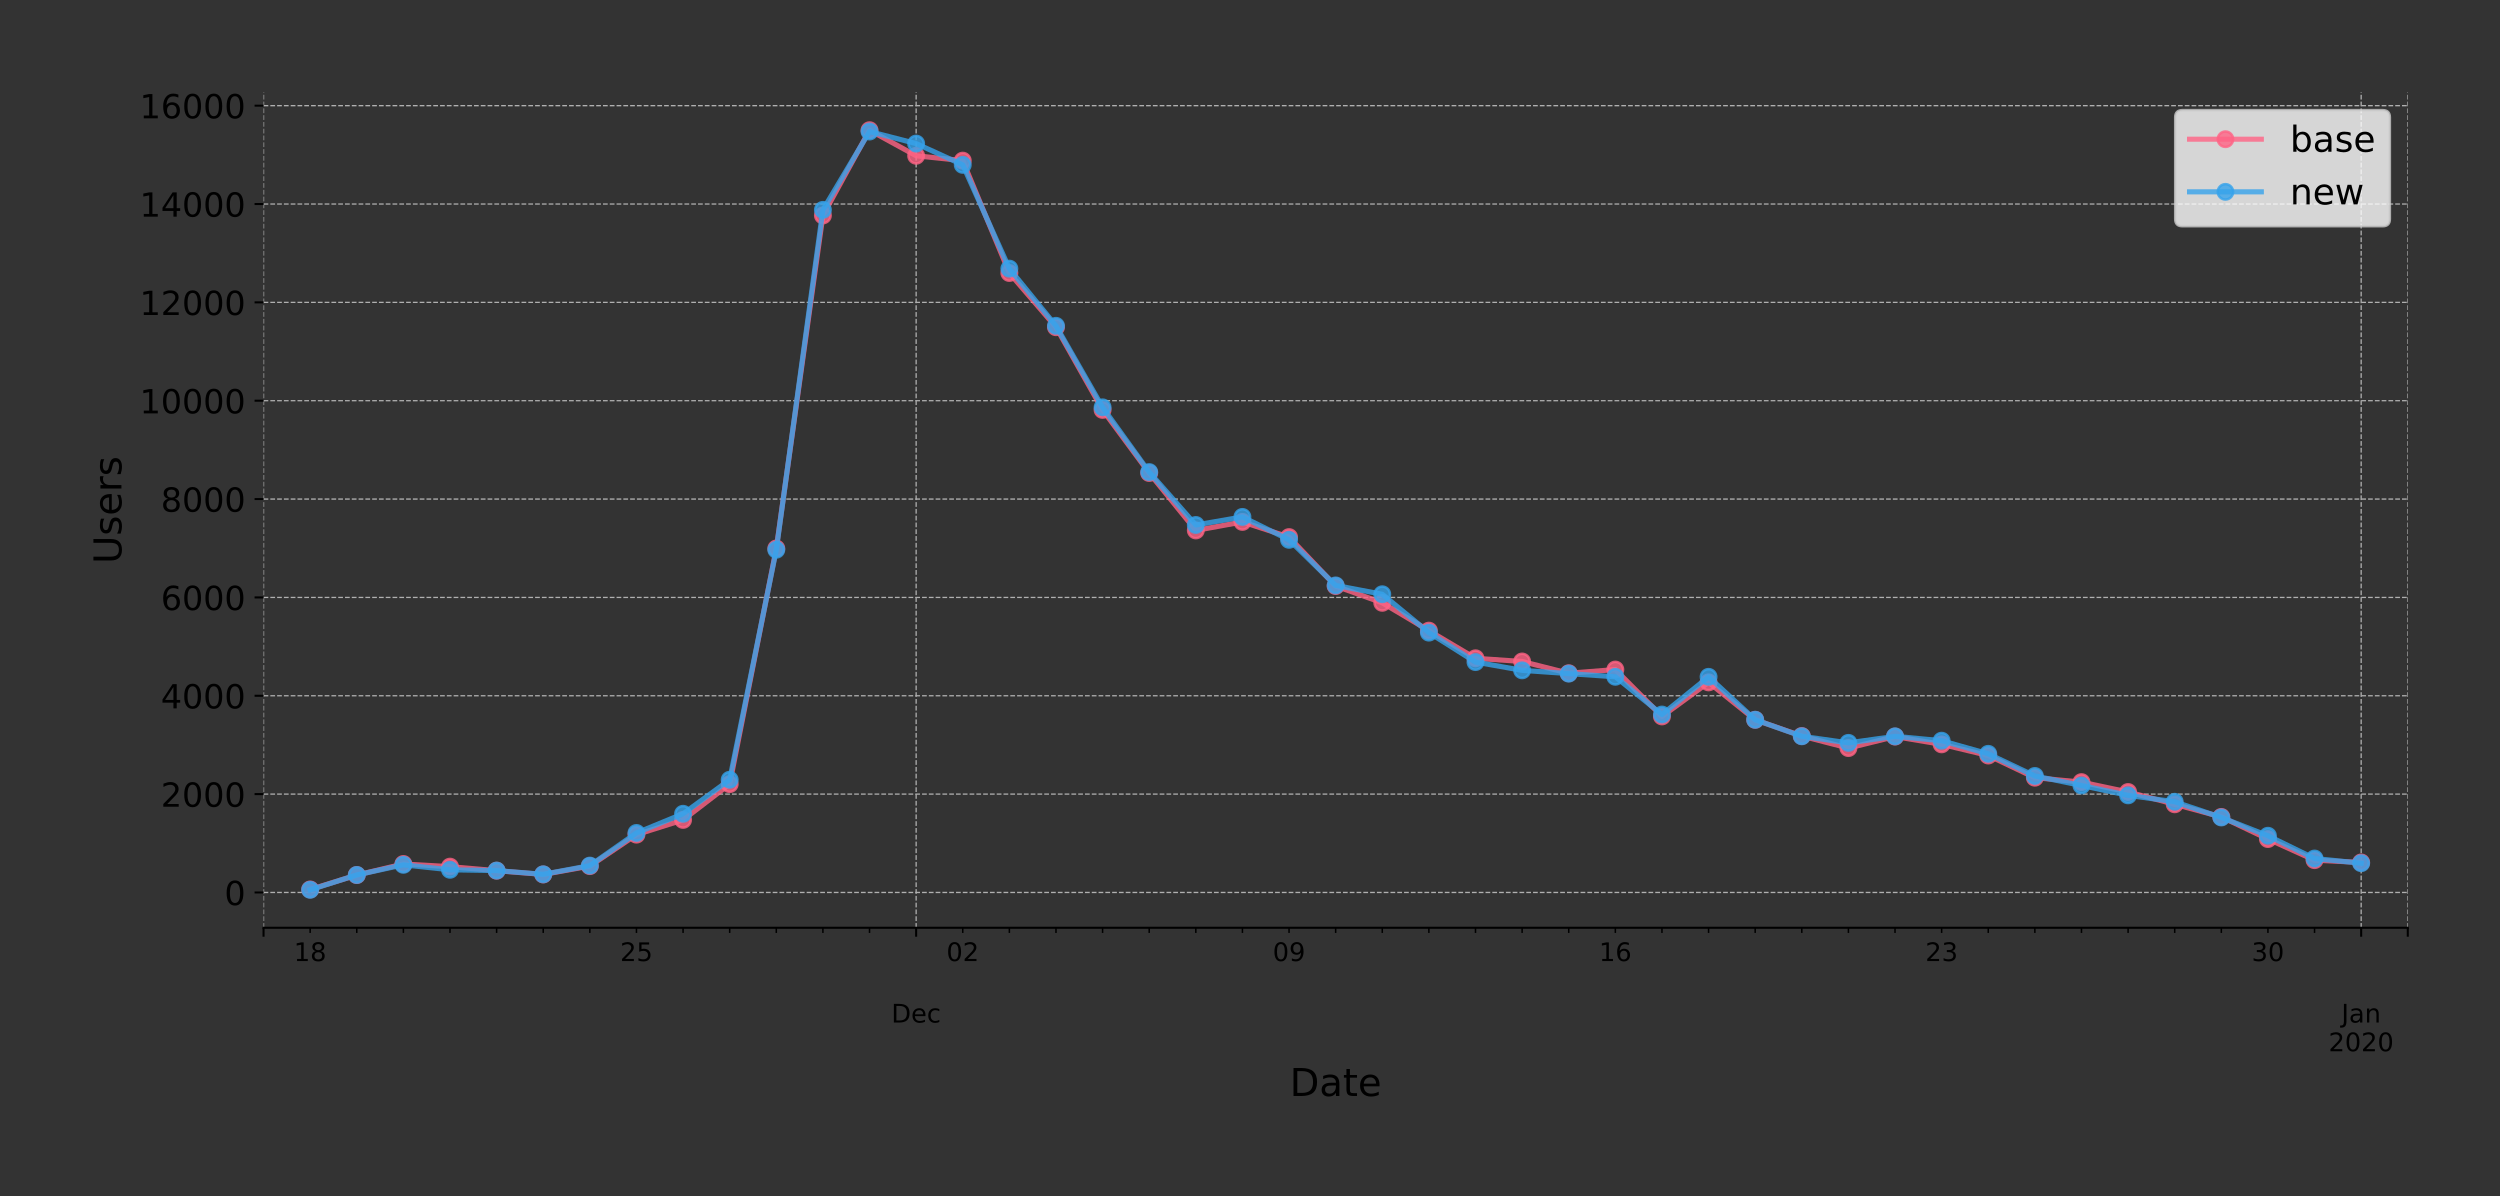 <?xml version="1.0" encoding="utf-8" standalone="no"?>
<!DOCTYPE svg PUBLIC "-//W3C//DTD SVG 1.1//EN"
  "http://www.w3.org/Graphics/SVG/1.1/DTD/svg11.dtd">
<!-- Created with matplotlib (https://matplotlib.org/) -->
<svg height="466.949pt" version="1.1" viewBox="0 0 975.873 466.949" width="975.873pt" xmlns="http://www.w3.org/2000/svg" xmlns:xlink="http://www.w3.org/1999/xlink">
 <rect x="0" y="0" width="975.873" height="466.949" fill="#333333" stroke="none"/>
 <defs>
  <style type="text/css">
*{stroke-linecap:butt;stroke-linejoin:round;}
  </style>
 </defs>
 <g id="figure_1">
  <g id="patch_1">
   <path d="M 0 466.949 
L 975.873 466.949 
L 975.873 0 
L 0 0 
z
" style="fill:none;"/>
  </g>
  <g id="axes_1">
   <g id="patch_2">
    <path d="M 102.873 362.16 
L 939.873 362.16 
L 939.873 36 
L 102.873 36 
z
" style="fill:none;"/>
   </g>
   <g id="matplotlib.axis_1">
    <g id="xtick_1">
     <g id="line2d_1">
      <path clip-path="url(#p88e0894aaa)" d="M 102.873 362.16 
L 102.873 36 
" style="fill:none;stroke:#b0b0b0;stroke-dasharray:1.85,0.8;stroke-dashoffset:0;stroke-width:0.5;"/>
     </g>
     <g id="line2d_2">
      <defs>
       <path d="M 0 0 
L 0 3.5 
" id="ma388d3a590" style="stroke:#000000;stroke-width:0.8;"/>
      </defs>
      <g>
       <use style="stroke:#000000;stroke-width:0.8;" x="102.873" xlink:href="#ma388d3a590" y="362.16"/>
      </g>
     </g>
    </g>
    <g id="xtick_2">
     <g id="line2d_3">
      <path clip-path="url(#p88e0894aaa)" d="M 357.613 362.16 
L 357.613 36 
" style="fill:none;stroke:#b0b0b0;stroke-dasharray:1.85,0.8;stroke-dashoffset:0;stroke-width:0.5;"/>
     </g>
     <g id="line2d_4">
      <g>
       <use style="stroke:#000000;stroke-width:0.8;" x="357.613" xlink:href="#ma388d3a590" y="362.16"/>
      </g>
     </g>
     <g id="text_1">
      <!--  -->
      <g transform="translate(357.613 376.758)scale(0.1 -0.1)"/>
      <!--  -->
      <g transform="translate(357.613 387.956)scale(0.1 -0.1)"/>
      <!-- Dec -->
      <defs>
       <path d="M 19.672 64.797 
L 19.672 8.109 
L 31.594 8.109 
Q 46.688 8.109 53.688 14.938 
Q 60.688 21.781 60.688 36.531 
Q 60.688 51.172 53.688 57.984 
Q 46.688 64.797 31.594 64.797 
z
M 9.812 72.906 
L 30.078 72.906 
Q 51.266 72.906 61.172 64.094 
Q 71.094 55.281 71.094 36.531 
Q 71.094 17.672 61.125 8.828 
Q 51.172 0 30.078 0 
L 9.812 0 
z
" id="DejaVuSans-68"/>
       <path d="M 56.203 29.594 
L 56.203 25.203 
L 14.891 25.203 
Q 15.484 15.922 20.484 11.062 
Q 25.484 6.203 34.422 6.203 
Q 39.594 6.203 44.453 7.469 
Q 49.312 8.734 54.109 11.281 
L 54.109 2.781 
Q 49.266 0.734 44.188 -0.344 
Q 39.109 -1.422 33.891 -1.422 
Q 20.797 -1.422 13.156 6.188 
Q 5.516 13.812 5.516 26.812 
Q 5.516 40.234 12.766 48.109 
Q 20.016 56 32.328 56 
Q 43.359 56 49.781 48.891 
Q 56.203 41.797 56.203 29.594 
z
M 47.219 32.234 
Q 47.125 39.594 43.094 43.984 
Q 39.062 48.391 32.422 48.391 
Q 24.906 48.391 20.391 44.141 
Q 15.875 39.891 15.188 32.172 
z
" id="DejaVuSans-101"/>
       <path d="M 48.781 52.594 
L 48.781 44.188 
Q 44.969 46.297 41.141 47.344 
Q 37.312 48.391 33.406 48.391 
Q 24.656 48.391 19.812 42.844 
Q 14.984 37.312 14.984 27.297 
Q 14.984 17.281 19.812 11.734 
Q 24.656 6.203 33.406 6.203 
Q 37.312 6.203 41.141 7.25 
Q 44.969 8.297 48.781 10.406 
L 48.781 2.094 
Q 45.016 0.344 40.984 -0.531 
Q 36.969 -1.422 32.422 -1.422 
Q 20.062 -1.422 12.781 6.344 
Q 5.516 14.109 5.516 27.297 
Q 5.516 40.672 12.859 48.328 
Q 20.219 56 33.016 56 
Q 37.156 56 41.109 55.141 
Q 45.062 54.297 48.781 52.594 
z
" id="DejaVuSans-99"/>
      </defs>
      <g transform="translate(347.937 399.154)scale(0.1 -0.1)">
       <use xlink:href="#DejaVuSans-68"/>
       <use x="77.002" xlink:href="#DejaVuSans-101"/>
       <use x="138.525" xlink:href="#DejaVuSans-99"/>
      </g>
     </g>
    </g>
    <g id="xtick_3">
     <g id="line2d_5">
      <path clip-path="url(#p88e0894aaa)" d="M 921.678 362.16 
L 921.678 36 
" style="fill:none;stroke:#b0b0b0;stroke-dasharray:1.85,0.8;stroke-dashoffset:0;stroke-width:0.5;"/>
     </g>
     <g id="line2d_6">
      <g>
       <use style="stroke:#000000;stroke-width:0.8;" x="921.678" xlink:href="#ma388d3a590" y="362.16"/>
      </g>
     </g>
     <g id="text_2">
      <!--  -->
      <g transform="translate(921.678 376.758)scale(0.1 -0.1)"/>
      <!--  -->
      <g transform="translate(921.678 387.956)scale(0.1 -0.1)"/>
      <!-- Jan -->
      <defs>
       <path d="M 9.812 72.906 
L 19.672 72.906 
L 19.672 5.078 
Q 19.672 -8.109 14.672 -14.062 
Q 9.672 -20.016 -1.422 -20.016 
L -5.172 -20.016 
L -5.172 -11.719 
L -2.094 -11.719 
Q 4.438 -11.719 7.125 -8.047 
Q 9.812 -4.391 9.812 5.078 
z
" id="DejaVuSans-74"/>
       <path d="M 34.281 27.484 
Q 23.391 27.484 19.188 25 
Q 14.984 22.516 14.984 16.5 
Q 14.984 11.719 18.141 8.906 
Q 21.297 6.109 26.703 6.109 
Q 34.188 6.109 38.703 11.406 
Q 43.219 16.703 43.219 25.484 
L 43.219 27.484 
z
M 52.203 31.203 
L 52.203 0 
L 43.219 0 
L 43.219 8.297 
Q 40.141 3.328 35.547 0.953 
Q 30.953 -1.422 24.312 -1.422 
Q 15.922 -1.422 10.953 3.297 
Q 6 8.016 6 15.922 
Q 6 25.141 12.172 29.828 
Q 18.359 34.516 30.609 34.516 
L 43.219 34.516 
L 43.219 35.406 
Q 43.219 41.609 39.141 45 
Q 35.062 48.391 27.688 48.391 
Q 23 48.391 18.547 47.266 
Q 14.109 46.141 10.016 43.891 
L 10.016 52.203 
Q 14.938 54.109 19.578 55.047 
Q 24.219 56 28.609 56 
Q 40.484 56 46.344 49.844 
Q 52.203 43.703 52.203 31.203 
z
" id="DejaVuSans-97"/>
       <path d="M 54.891 33.016 
L 54.891 0 
L 45.906 0 
L 45.906 32.719 
Q 45.906 40.484 42.875 44.328 
Q 39.844 48.188 33.797 48.188 
Q 26.516 48.188 22.312 43.547 
Q 18.109 38.922 18.109 30.906 
L 18.109 0 
L 9.078 0 
L 9.078 54.688 
L 18.109 54.688 
L 18.109 46.188 
Q 21.344 51.125 25.703 53.562 
Q 30.078 56 35.797 56 
Q 45.219 56 50.047 50.172 
Q 54.891 44.344 54.891 33.016 
z
" id="DejaVuSans-110"/>
      </defs>
      <g transform="translate(913.97 399.154)scale(0.1 -0.1)">
       <use xlink:href="#DejaVuSans-74"/>
       <use x="29.492" xlink:href="#DejaVuSans-97"/>
       <use x="90.771" xlink:href="#DejaVuSans-110"/>
      </g>
      <!-- 2020 -->
      <defs>
       <path d="M 19.188 8.297 
L 53.609 8.297 
L 53.609 0 
L 7.328 0 
L 7.328 8.297 
Q 12.938 14.109 22.625 23.891 
Q 32.328 33.688 34.812 36.531 
Q 39.547 41.844 41.422 45.531 
Q 43.312 49.219 43.312 52.781 
Q 43.312 58.594 39.234 62.25 
Q 35.156 65.922 28.609 65.922 
Q 23.969 65.922 18.812 64.312 
Q 13.672 62.703 7.812 59.422 
L 7.812 69.391 
Q 13.766 71.781 18.938 73 
Q 24.125 74.219 28.422 74.219 
Q 39.75 74.219 46.484 68.547 
Q 53.219 62.891 53.219 53.422 
Q 53.219 48.922 51.531 44.891 
Q 49.859 40.875 45.406 35.406 
Q 44.188 33.984 37.641 27.219 
Q 31.109 20.453 19.188 8.297 
z
" id="DejaVuSans-50"/>
       <path d="M 31.781 66.406 
Q 24.172 66.406 20.328 58.906 
Q 16.5 51.422 16.5 36.375 
Q 16.5 21.391 20.328 13.891 
Q 24.172 6.391 31.781 6.391 
Q 39.453 6.391 43.281 13.891 
Q 47.125 21.391 47.125 36.375 
Q 47.125 51.422 43.281 58.906 
Q 39.453 66.406 31.781 66.406 
z
M 31.781 74.219 
Q 44.047 74.219 50.516 64.516 
Q 56.984 54.828 56.984 36.375 
Q 56.984 17.969 50.516 8.266 
Q 44.047 -1.422 31.781 -1.422 
Q 19.531 -1.422 13.062 8.266 
Q 6.594 17.969 6.594 36.375 
Q 6.594 54.828 13.062 64.516 
Q 19.531 74.219 31.781 74.219 
z
" id="DejaVuSans-48"/>
      </defs>
      <g transform="translate(908.953 410.352)scale(0.1 -0.1)">
       <use xlink:href="#DejaVuSans-50"/>
       <use x="63.623" xlink:href="#DejaVuSans-48"/>
       <use x="127.246" xlink:href="#DejaVuSans-50"/>
       <use x="190.869" xlink:href="#DejaVuSans-48"/>
      </g>
     </g>
    </g>
    <g id="xtick_4">
     <g id="line2d_7">
      <path clip-path="url(#p88e0894aaa)" d="M 939.873 362.16 
L 939.873 36 
" style="fill:none;stroke:#b0b0b0;stroke-dasharray:1.85,0.8;stroke-dashoffset:0;stroke-width:0.5;"/>
     </g>
     <g id="line2d_8">
      <g>
       <use style="stroke:#000000;stroke-width:0.8;" x="939.873" xlink:href="#ma388d3a590" y="362.16"/>
      </g>
     </g>
    </g>
    <g id="xtick_5">
     <g id="line2d_9">
      <defs>
       <path d="M 0 0 
L 0 2 
" id="m4153cf64d8" style="stroke:#000000;stroke-width:0.6;"/>
      </defs>
      <g>
       <use style="stroke:#000000;stroke-width:0.6;" x="121.069" xlink:href="#m4153cf64d8" y="362.16"/>
      </g>
     </g>
     <g id="text_3">
      <!-- 18 -->
      <defs>
       <path d="M 12.406 8.297 
L 28.516 8.297 
L 28.516 63.922 
L 10.984 60.406 
L 10.984 69.391 
L 28.422 72.906 
L 38.281 72.906 
L 38.281 8.297 
L 54.391 8.297 
L 54.391 0 
L 12.406 0 
z
" id="DejaVuSans-49"/>
       <path d="M 31.781 34.625 
Q 24.75 34.625 20.719 30.859 
Q 16.703 27.094 16.703 20.516 
Q 16.703 13.922 20.719 10.156 
Q 24.75 6.391 31.781 6.391 
Q 38.812 6.391 42.859 10.172 
Q 46.922 13.969 46.922 20.516 
Q 46.922 27.094 42.891 30.859 
Q 38.875 34.625 31.781 34.625 
z
M 21.922 38.812 
Q 15.578 40.375 12.031 44.719 
Q 8.5 49.078 8.5 55.328 
Q 8.5 64.062 14.719 69.141 
Q 20.953 74.219 31.781 74.219 
Q 42.672 74.219 48.875 69.141 
Q 55.078 64.062 55.078 55.328 
Q 55.078 49.078 51.531 44.719 
Q 48 40.375 41.703 38.812 
Q 48.828 37.156 52.797 32.312 
Q 56.781 27.484 56.781 20.516 
Q 56.781 9.906 50.312 4.234 
Q 43.844 -1.422 31.781 -1.422 
Q 19.734 -1.422 13.25 4.234 
Q 6.781 9.906 6.781 20.516 
Q 6.781 27.484 10.781 32.312 
Q 14.797 37.156 21.922 38.812 
z
M 18.312 54.391 
Q 18.312 48.734 21.844 45.562 
Q 25.391 42.391 31.781 42.391 
Q 38.141 42.391 41.719 45.562 
Q 45.312 48.734 45.312 54.391 
Q 45.312 60.062 41.719 63.234 
Q 38.141 66.406 31.781 66.406 
Q 25.391 66.406 21.844 63.234 
Q 18.312 60.062 18.312 54.391 
z
" id="DejaVuSans-56"/>
      </defs>
      <g transform="translate(114.707 375.158)scale(0.1 -0.1)">
       <use xlink:href="#DejaVuSans-49"/>
       <use x="63.623" xlink:href="#DejaVuSans-56"/>
      </g>
     </g>
    </g>
    <g id="xtick_6">
     <g id="line2d_10">
      <g>
       <use style="stroke:#000000;stroke-width:0.6;" x="139.265" xlink:href="#m4153cf64d8" y="362.16"/>
      </g>
     </g>
    </g>
    <g id="xtick_7">
     <g id="line2d_11">
      <g>
       <use style="stroke:#000000;stroke-width:0.6;" x="157.46" xlink:href="#m4153cf64d8" y="362.16"/>
      </g>
     </g>
    </g>
    <g id="xtick_8">
     <g id="line2d_12">
      <g>
       <use style="stroke:#000000;stroke-width:0.6;" x="175.656" xlink:href="#m4153cf64d8" y="362.16"/>
      </g>
     </g>
    </g>
    <g id="xtick_9">
     <g id="line2d_13">
      <g>
       <use style="stroke:#000000;stroke-width:0.6;" x="193.852" xlink:href="#m4153cf64d8" y="362.16"/>
      </g>
     </g>
    </g>
    <g id="xtick_10">
     <g id="line2d_14">
      <g>
       <use style="stroke:#000000;stroke-width:0.6;" x="212.047" xlink:href="#m4153cf64d8" y="362.16"/>
      </g>
     </g>
    </g>
    <g id="xtick_11">
     <g id="line2d_15">
      <g>
       <use style="stroke:#000000;stroke-width:0.6;" x="230.243" xlink:href="#m4153cf64d8" y="362.16"/>
      </g>
     </g>
    </g>
    <g id="xtick_12">
     <g id="line2d_16">
      <g>
       <use style="stroke:#000000;stroke-width:0.6;" x="248.439" xlink:href="#m4153cf64d8" y="362.16"/>
      </g>
     </g>
     <g id="text_4">
      <!-- 25 -->
      <defs>
       <path d="M 10.797 72.906 
L 49.516 72.906 
L 49.516 64.594 
L 19.828 64.594 
L 19.828 46.734 
Q 21.969 47.469 24.109 47.828 
Q 26.266 48.188 28.422 48.188 
Q 40.625 48.188 47.75 41.5 
Q 54.891 34.812 54.891 23.391 
Q 54.891 11.625 47.562 5.094 
Q 40.234 -1.422 26.906 -1.422 
Q 22.312 -1.422 17.547 -0.641 
Q 12.797 0.141 7.719 1.703 
L 7.719 11.625 
Q 12.109 9.234 16.797 8.062 
Q 21.484 6.891 26.703 6.891 
Q 35.156 6.891 40.078 11.328 
Q 45.016 15.766 45.016 23.391 
Q 45.016 31 40.078 35.438 
Q 35.156 39.891 26.703 39.891 
Q 22.75 39.891 18.812 39.016 
Q 14.891 38.141 10.797 36.281 
z
" id="DejaVuSans-53"/>
      </defs>
      <g transform="translate(242.076 375.158)scale(0.1 -0.1)">
       <use xlink:href="#DejaVuSans-50"/>
       <use x="63.623" xlink:href="#DejaVuSans-53"/>
      </g>
     </g>
    </g>
    <g id="xtick_13">
     <g id="line2d_17">
      <g>
       <use style="stroke:#000000;stroke-width:0.6;" x="266.634" xlink:href="#m4153cf64d8" y="362.16"/>
      </g>
     </g>
    </g>
    <g id="xtick_14">
     <g id="line2d_18">
      <g>
       <use style="stroke:#000000;stroke-width:0.6;" x="284.83" xlink:href="#m4153cf64d8" y="362.16"/>
      </g>
     </g>
    </g>
    <g id="xtick_15">
     <g id="line2d_19">
      <g>
       <use style="stroke:#000000;stroke-width:0.6;" x="303.026" xlink:href="#m4153cf64d8" y="362.16"/>
      </g>
     </g>
    </g>
    <g id="xtick_16">
     <g id="line2d_20">
      <g>
       <use style="stroke:#000000;stroke-width:0.6;" x="321.221" xlink:href="#m4153cf64d8" y="362.16"/>
      </g>
     </g>
    </g>
    <g id="xtick_17">
     <g id="line2d_21">
      <g>
       <use style="stroke:#000000;stroke-width:0.6;" x="339.417" xlink:href="#m4153cf64d8" y="362.16"/>
      </g>
     </g>
    </g>
    <g id="xtick_18">
     <g id="line2d_22">
      <g>
       <use style="stroke:#000000;stroke-width:0.6;" x="375.808" xlink:href="#m4153cf64d8" y="362.16"/>
      </g>
     </g>
     <g id="text_5">
      <!-- 02 -->
      <g transform="translate(369.446 375.158)scale(0.1 -0.1)">
       <use xlink:href="#DejaVuSans-48"/>
       <use x="63.623" xlink:href="#DejaVuSans-50"/>
      </g>
     </g>
    </g>
    <g id="xtick_19">
     <g id="line2d_23">
      <g>
       <use style="stroke:#000000;stroke-width:0.6;" x="394.004" xlink:href="#m4153cf64d8" y="362.16"/>
      </g>
     </g>
    </g>
    <g id="xtick_20">
     <g id="line2d_24">
      <g>
       <use style="stroke:#000000;stroke-width:0.6;" x="412.2" xlink:href="#m4153cf64d8" y="362.16"/>
      </g>
     </g>
    </g>
    <g id="xtick_21">
     <g id="line2d_25">
      <g>
       <use style="stroke:#000000;stroke-width:0.6;" x="430.395" xlink:href="#m4153cf64d8" y="362.16"/>
      </g>
     </g>
    </g>
    <g id="xtick_22">
     <g id="line2d_26">
      <g>
       <use style="stroke:#000000;stroke-width:0.6;" x="448.591" xlink:href="#m4153cf64d8" y="362.16"/>
      </g>
     </g>
    </g>
    <g id="xtick_23">
     <g id="line2d_27">
      <g>
       <use style="stroke:#000000;stroke-width:0.6;" x="466.786" xlink:href="#m4153cf64d8" y="362.16"/>
      </g>
     </g>
    </g>
    <g id="xtick_24">
     <g id="line2d_28">
      <g>
       <use style="stroke:#000000;stroke-width:0.6;" x="484.982" xlink:href="#m4153cf64d8" y="362.16"/>
      </g>
     </g>
    </g>
    <g id="xtick_25">
     <g id="line2d_29">
      <g>
       <use style="stroke:#000000;stroke-width:0.6;" x="503.178" xlink:href="#m4153cf64d8" y="362.16"/>
      </g>
     </g>
     <g id="text_6">
      <!-- 09 -->
      <defs>
       <path d="M 10.984 1.516 
L 10.984 10.5 
Q 14.703 8.734 18.5 7.812 
Q 22.312 6.891 25.984 6.891 
Q 35.75 6.891 40.891 13.453 
Q 46.047 20.016 46.781 33.406 
Q 43.953 29.203 39.594 26.953 
Q 35.25 24.703 29.984 24.703 
Q 19.047 24.703 12.672 31.312 
Q 6.297 37.938 6.297 49.422 
Q 6.297 60.641 12.938 67.422 
Q 19.578 74.219 30.609 74.219 
Q 43.266 74.219 49.922 64.516 
Q 56.594 54.828 56.594 36.375 
Q 56.594 19.141 48.406 8.859 
Q 40.234 -1.422 26.422 -1.422 
Q 22.703 -1.422 18.891 -0.688 
Q 15.094 0.047 10.984 1.516 
z
M 30.609 32.422 
Q 37.25 32.422 41.125 36.953 
Q 45.016 41.5 45.016 49.422 
Q 45.016 57.281 41.125 61.844 
Q 37.25 66.406 30.609 66.406 
Q 23.969 66.406 20.094 61.844 
Q 16.219 57.281 16.219 49.422 
Q 16.219 41.5 20.094 36.953 
Q 23.969 32.422 30.609 32.422 
z
" id="DejaVuSans-57"/>
      </defs>
      <g transform="translate(496.815 375.158)scale(0.1 -0.1)">
       <use xlink:href="#DejaVuSans-48"/>
       <use x="63.623" xlink:href="#DejaVuSans-57"/>
      </g>
     </g>
    </g>
    <g id="xtick_26">
     <g id="line2d_30">
      <g>
       <use style="stroke:#000000;stroke-width:0.6;" x="521.373" xlink:href="#m4153cf64d8" y="362.16"/>
      </g>
     </g>
    </g>
    <g id="xtick_27">
     <g id="line2d_31">
      <g>
       <use style="stroke:#000000;stroke-width:0.6;" x="539.569" xlink:href="#m4153cf64d8" y="362.16"/>
      </g>
     </g>
    </g>
    <g id="xtick_28">
     <g id="line2d_32">
      <g>
       <use style="stroke:#000000;stroke-width:0.6;" x="557.765" xlink:href="#m4153cf64d8" y="362.16"/>
      </g>
     </g>
    </g>
    <g id="xtick_29">
     <g id="line2d_33">
      <g>
       <use style="stroke:#000000;stroke-width:0.6;" x="575.96" xlink:href="#m4153cf64d8" y="362.16"/>
      </g>
     </g>
    </g>
    <g id="xtick_30">
     <g id="line2d_34">
      <g>
       <use style="stroke:#000000;stroke-width:0.6;" x="594.156" xlink:href="#m4153cf64d8" y="362.16"/>
      </g>
     </g>
    </g>
    <g id="xtick_31">
     <g id="line2d_35">
      <g>
       <use style="stroke:#000000;stroke-width:0.6;" x="612.352" xlink:href="#m4153cf64d8" y="362.16"/>
      </g>
     </g>
    </g>
    <g id="xtick_32">
     <g id="line2d_36">
      <g>
       <use style="stroke:#000000;stroke-width:0.6;" x="630.547" xlink:href="#m4153cf64d8" y="362.16"/>
      </g>
     </g>
     <g id="text_7">
      <!-- 16 -->
      <defs>
       <path d="M 33.016 40.375 
Q 26.375 40.375 22.484 35.828 
Q 18.609 31.297 18.609 23.391 
Q 18.609 15.531 22.484 10.953 
Q 26.375 6.391 33.016 6.391 
Q 39.656 6.391 43.531 10.953 
Q 47.406 15.531 47.406 23.391 
Q 47.406 31.297 43.531 35.828 
Q 39.656 40.375 33.016 40.375 
z
M 52.594 71.297 
L 52.594 62.312 
Q 48.875 64.062 45.094 64.984 
Q 41.312 65.922 37.594 65.922 
Q 27.828 65.922 22.672 59.328 
Q 17.531 52.734 16.797 39.406 
Q 19.672 43.656 24.016 45.922 
Q 28.375 48.188 33.594 48.188 
Q 44.578 48.188 50.953 41.516 
Q 57.328 34.859 57.328 23.391 
Q 57.328 12.156 50.688 5.359 
Q 44.047 -1.422 33.016 -1.422 
Q 20.359 -1.422 13.672 8.266 
Q 6.984 17.969 6.984 36.375 
Q 6.984 53.656 15.188 63.938 
Q 23.391 74.219 37.203 74.219 
Q 40.922 74.219 44.703 73.484 
Q 48.484 72.75 52.594 71.297 
z
" id="DejaVuSans-54"/>
      </defs>
      <g transform="translate(624.185 375.158)scale(0.1 -0.1)">
       <use xlink:href="#DejaVuSans-49"/>
       <use x="63.623" xlink:href="#DejaVuSans-54"/>
      </g>
     </g>
    </g>
    <g id="xtick_33">
     <g id="line2d_37">
      <g>
       <use style="stroke:#000000;stroke-width:0.6;" x="648.743" xlink:href="#m4153cf64d8" y="362.16"/>
      </g>
     </g>
    </g>
    <g id="xtick_34">
     <g id="line2d_38">
      <g>
       <use style="stroke:#000000;stroke-width:0.6;" x="666.939" xlink:href="#m4153cf64d8" y="362.16"/>
      </g>
     </g>
    </g>
    <g id="xtick_35">
     <g id="line2d_39">
      <g>
       <use style="stroke:#000000;stroke-width:0.6;" x="685.134" xlink:href="#m4153cf64d8" y="362.16"/>
      </g>
     </g>
    </g>
    <g id="xtick_36">
     <g id="line2d_40">
      <g>
       <use style="stroke:#000000;stroke-width:0.6;" x="703.33" xlink:href="#m4153cf64d8" y="362.16"/>
      </g>
     </g>
    </g>
    <g id="xtick_37">
     <g id="line2d_41">
      <g>
       <use style="stroke:#000000;stroke-width:0.6;" x="721.526" xlink:href="#m4153cf64d8" y="362.16"/>
      </g>
     </g>
    </g>
    <g id="xtick_38">
     <g id="line2d_42">
      <g>
       <use style="stroke:#000000;stroke-width:0.6;" x="739.721" xlink:href="#m4153cf64d8" y="362.16"/>
      </g>
     </g>
    </g>
    <g id="xtick_39">
     <g id="line2d_43">
      <g>
       <use style="stroke:#000000;stroke-width:0.6;" x="757.917" xlink:href="#m4153cf64d8" y="362.16"/>
      </g>
     </g>
     <g id="text_8">
      <!-- 23 -->
      <defs>
       <path d="M 40.578 39.312 
Q 47.656 37.797 51.625 33 
Q 55.609 28.219 55.609 21.188 
Q 55.609 10.406 48.188 4.484 
Q 40.766 -1.422 27.094 -1.422 
Q 22.516 -1.422 17.656 -0.516 
Q 12.797 0.391 7.625 2.203 
L 7.625 11.719 
Q 11.719 9.328 16.594 8.109 
Q 21.484 6.891 26.812 6.891 
Q 36.078 6.891 40.938 10.547 
Q 45.797 14.203 45.797 21.188 
Q 45.797 27.641 41.281 31.266 
Q 36.766 34.906 28.719 34.906 
L 20.219 34.906 
L 20.219 43.016 
L 29.109 43.016 
Q 36.375 43.016 40.234 45.922 
Q 44.094 48.828 44.094 54.297 
Q 44.094 59.906 40.109 62.906 
Q 36.141 65.922 28.719 65.922 
Q 24.656 65.922 20.016 65.031 
Q 15.375 64.156 9.812 62.312 
L 9.812 71.094 
Q 15.438 72.656 20.344 73.438 
Q 25.25 74.219 29.594 74.219 
Q 40.828 74.219 47.359 69.109 
Q 53.906 64.016 53.906 55.328 
Q 53.906 49.266 50.438 45.094 
Q 46.969 40.922 40.578 39.312 
z
" id="DejaVuSans-51"/>
      </defs>
      <g transform="translate(751.554 375.158)scale(0.1 -0.1)">
       <use xlink:href="#DejaVuSans-50"/>
       <use x="63.623" xlink:href="#DejaVuSans-51"/>
      </g>
     </g>
    </g>
    <g id="xtick_40">
     <g id="line2d_44">
      <g>
       <use style="stroke:#000000;stroke-width:0.6;" x="776.113" xlink:href="#m4153cf64d8" y="362.16"/>
      </g>
     </g>
    </g>
    <g id="xtick_41">
     <g id="line2d_45">
      <g>
       <use style="stroke:#000000;stroke-width:0.6;" x="794.308" xlink:href="#m4153cf64d8" y="362.16"/>
      </g>
     </g>
    </g>
    <g id="xtick_42">
     <g id="line2d_46">
      <g>
       <use style="stroke:#000000;stroke-width:0.6;" x="812.504" xlink:href="#m4153cf64d8" y="362.16"/>
      </g>
     </g>
    </g>
    <g id="xtick_43">
     <g id="line2d_47">
      <g>
       <use style="stroke:#000000;stroke-width:0.6;" x="830.7" xlink:href="#m4153cf64d8" y="362.16"/>
      </g>
     </g>
    </g>
    <g id="xtick_44">
     <g id="line2d_48">
      <g>
       <use style="stroke:#000000;stroke-width:0.6;" x="848.895" xlink:href="#m4153cf64d8" y="362.16"/>
      </g>
     </g>
    </g>
    <g id="xtick_45">
     <g id="line2d_49">
      <g>
       <use style="stroke:#000000;stroke-width:0.6;" x="867.091" xlink:href="#m4153cf64d8" y="362.16"/>
      </g>
     </g>
    </g>
    <g id="xtick_46">
     <g id="line2d_50">
      <g>
       <use style="stroke:#000000;stroke-width:0.6;" x="885.286" xlink:href="#m4153cf64d8" y="362.16"/>
      </g>
     </g>
     <g id="text_9">
      <!-- 30 -->
      <g transform="translate(878.924 375.158)scale(0.1 -0.1)">
       <use xlink:href="#DejaVuSans-51"/>
       <use x="63.623" xlink:href="#DejaVuSans-48"/>
      </g>
     </g>
    </g>
    <g id="xtick_47">
     <g id="line2d_51">
      <g>
       <use style="stroke:#000000;stroke-width:0.6;" x="903.482" xlink:href="#m4153cf64d8" y="362.16"/>
      </g>
     </g>
    </g>
    <g id="text_10">
     <!-- Date -->
     <defs>
      <path d="M 18.312 70.219 
L 18.312 54.688 
L 36.812 54.688 
L 36.812 47.703 
L 18.312 47.703 
L 18.312 18.016 
Q 18.312 11.328 20.141 9.422 
Q 21.969 7.516 27.594 7.516 
L 36.812 7.516 
L 36.812 0 
L 27.594 0 
Q 17.188 0 13.234 3.875 
Q 9.281 7.766 9.281 18.016 
L 9.281 47.703 
L 2.688 47.703 
L 2.688 54.688 
L 9.281 54.688 
L 9.281 70.219 
z
" id="DejaVuSans-116"/>
     </defs>
     <g transform="translate(503.447 427.829)scale(0.15 -0.15)">
      <use xlink:href="#DejaVuSans-68"/>
      <use x="77.002" xlink:href="#DejaVuSans-97"/>
      <use x="138.281" xlink:href="#DejaVuSans-116"/>
      <use x="177.49" xlink:href="#DejaVuSans-101"/>
     </g>
    </g>
   </g>
   <g id="matplotlib.axis_2">
    <g id="ytick_1">
     <g id="line2d_52">
      <path clip-path="url(#p88e0894aaa)" d="M 102.873 348.371 
L 939.873 348.371 
" style="fill:none;stroke:#b0b0b0;stroke-dasharray:1.85,0.8;stroke-dashoffset:0;stroke-width:0.5;"/>
     </g>
     <g id="line2d_53">
      <defs>
       <path d="M 0 0 
L -3.5 0 
" id="m73ce97044b" style="stroke:#000000;stroke-width:0.8;"/>
      </defs>
      <g>
       <use style="stroke:#000000;stroke-width:0.8;" x="102.873" xlink:href="#m73ce97044b" y="348.371"/>
      </g>
     </g>
     <g id="text_11">
      <!-- 0 -->
      <g transform="translate(87.602 353.31)scale(0.13 -0.13)">
       <use xlink:href="#DejaVuSans-48"/>
      </g>
     </g>
    </g>
    <g id="ytick_2">
     <g id="line2d_54">
      <path clip-path="url(#p88e0894aaa)" d="M 102.873 309.981 
L 939.873 309.981 
" style="fill:none;stroke:#b0b0b0;stroke-dasharray:1.85,0.8;stroke-dashoffset:0;stroke-width:0.5;"/>
     </g>
     <g id="line2d_55">
      <g>
       <use style="stroke:#000000;stroke-width:0.8;" x="102.873" xlink:href="#m73ce97044b" y="309.981"/>
      </g>
     </g>
     <g id="text_12">
      <!-- 2000 -->
      <g transform="translate(62.788 314.92)scale(0.13 -0.13)">
       <use xlink:href="#DejaVuSans-50"/>
       <use x="63.623" xlink:href="#DejaVuSans-48"/>
       <use x="127.246" xlink:href="#DejaVuSans-48"/>
       <use x="190.869" xlink:href="#DejaVuSans-48"/>
      </g>
     </g>
    </g>
    <g id="ytick_3">
     <g id="line2d_56">
      <path clip-path="url(#p88e0894aaa)" d="M 102.873 271.59 
L 939.873 271.59 
" style="fill:none;stroke:#b0b0b0;stroke-dasharray:1.85,0.8;stroke-dashoffset:0;stroke-width:0.5;"/>
     </g>
     <g id="line2d_57">
      <g>
       <use style="stroke:#000000;stroke-width:0.8;" x="102.873" xlink:href="#m73ce97044b" y="271.59"/>
      </g>
     </g>
     <g id="text_13">
      <!-- 4000 -->
      <defs>
       <path d="M 37.797 64.312 
L 12.891 25.391 
L 37.797 25.391 
z
M 35.203 72.906 
L 47.609 72.906 
L 47.609 25.391 
L 58.016 25.391 
L 58.016 17.188 
L 47.609 17.188 
L 47.609 0 
L 37.797 0 
L 37.797 17.188 
L 4.891 17.188 
L 4.891 26.703 
z
" id="DejaVuSans-52"/>
      </defs>
      <g transform="translate(62.788 276.529)scale(0.13 -0.13)">
       <use xlink:href="#DejaVuSans-52"/>
       <use x="63.623" xlink:href="#DejaVuSans-48"/>
       <use x="127.246" xlink:href="#DejaVuSans-48"/>
       <use x="190.869" xlink:href="#DejaVuSans-48"/>
      </g>
     </g>
    </g>
    <g id="ytick_4">
     <g id="line2d_58">
      <path clip-path="url(#p88e0894aaa)" d="M 102.873 233.2 
L 939.873 233.2 
" style="fill:none;stroke:#b0b0b0;stroke-dasharray:1.85,0.8;stroke-dashoffset:0;stroke-width:0.5;"/>
     </g>
     <g id="line2d_59">
      <g>
       <use style="stroke:#000000;stroke-width:0.8;" x="102.873" xlink:href="#m73ce97044b" y="233.2"/>
      </g>
     </g>
     <g id="text_14">
      <!-- 6000 -->
      <g transform="translate(62.788 238.139)scale(0.13 -0.13)">
       <use xlink:href="#DejaVuSans-54"/>
       <use x="63.623" xlink:href="#DejaVuSans-48"/>
       <use x="127.246" xlink:href="#DejaVuSans-48"/>
       <use x="190.869" xlink:href="#DejaVuSans-48"/>
      </g>
     </g>
    </g>
    <g id="ytick_5">
     <g id="line2d_60">
      <path clip-path="url(#p88e0894aaa)" d="M 102.873 194.809 
L 939.873 194.809 
" style="fill:none;stroke:#b0b0b0;stroke-dasharray:1.85,0.8;stroke-dashoffset:0;stroke-width:0.5;"/>
     </g>
     <g id="line2d_61">
      <g>
       <use style="stroke:#000000;stroke-width:0.8;" x="102.873" xlink:href="#m73ce97044b" y="194.809"/>
      </g>
     </g>
     <g id="text_15">
      <!-- 8000 -->
      <g transform="translate(62.788 199.748)scale(0.13 -0.13)">
       <use xlink:href="#DejaVuSans-56"/>
       <use x="63.623" xlink:href="#DejaVuSans-48"/>
       <use x="127.246" xlink:href="#DejaVuSans-48"/>
       <use x="190.869" xlink:href="#DejaVuSans-48"/>
      </g>
     </g>
    </g>
    <g id="ytick_6">
     <g id="line2d_62">
      <path clip-path="url(#p88e0894aaa)" d="M 102.873 156.419 
L 939.873 156.419 
" style="fill:none;stroke:#b0b0b0;stroke-dasharray:1.85,0.8;stroke-dashoffset:0;stroke-width:0.5;"/>
     </g>
     <g id="line2d_63">
      <g>
       <use style="stroke:#000000;stroke-width:0.8;" x="102.873" xlink:href="#m73ce97044b" y="156.419"/>
      </g>
     </g>
     <g id="text_16">
      <!-- 10000 -->
      <g transform="translate(54.517 161.358)scale(0.13 -0.13)">
       <use xlink:href="#DejaVuSans-49"/>
       <use x="63.623" xlink:href="#DejaVuSans-48"/>
       <use x="127.246" xlink:href="#DejaVuSans-48"/>
       <use x="190.869" xlink:href="#DejaVuSans-48"/>
       <use x="254.492" xlink:href="#DejaVuSans-48"/>
      </g>
     </g>
    </g>
    <g id="ytick_7">
     <g id="line2d_64">
      <path clip-path="url(#p88e0894aaa)" d="M 102.873 118.028 
L 939.873 118.028 
" style="fill:none;stroke:#b0b0b0;stroke-dasharray:1.85,0.8;stroke-dashoffset:0;stroke-width:0.5;"/>
     </g>
     <g id="line2d_65">
      <g>
       <use style="stroke:#000000;stroke-width:0.8;" x="102.873" xlink:href="#m73ce97044b" y="118.028"/>
      </g>
     </g>
     <g id="text_17">
      <!-- 12000 -->
      <g transform="translate(54.517 122.967)scale(0.13 -0.13)">
       <use xlink:href="#DejaVuSans-49"/>
       <use x="63.623" xlink:href="#DejaVuSans-50"/>
       <use x="127.246" xlink:href="#DejaVuSans-48"/>
       <use x="190.869" xlink:href="#DejaVuSans-48"/>
       <use x="254.492" xlink:href="#DejaVuSans-48"/>
      </g>
     </g>
    </g>
    <g id="ytick_8">
     <g id="line2d_66">
      <path clip-path="url(#p88e0894aaa)" d="M 102.873 79.638 
L 939.873 79.638 
" style="fill:none;stroke:#b0b0b0;stroke-dasharray:1.85,0.8;stroke-dashoffset:0;stroke-width:0.5;"/>
     </g>
     <g id="line2d_67">
      <g>
       <use style="stroke:#000000;stroke-width:0.8;" x="102.873" xlink:href="#m73ce97044b" y="79.638"/>
      </g>
     </g>
     <g id="text_18">
      <!-- 14000 -->
      <g transform="translate(54.517 84.577)scale(0.13 -0.13)">
       <use xlink:href="#DejaVuSans-49"/>
       <use x="63.623" xlink:href="#DejaVuSans-52"/>
       <use x="127.246" xlink:href="#DejaVuSans-48"/>
       <use x="190.869" xlink:href="#DejaVuSans-48"/>
       <use x="254.492" xlink:href="#DejaVuSans-48"/>
      </g>
     </g>
    </g>
    <g id="ytick_9">
     <g id="line2d_68">
      <path clip-path="url(#p88e0894aaa)" d="M 102.873 41.247 
L 939.873 41.247 
" style="fill:none;stroke:#b0b0b0;stroke-dasharray:1.85,0.8;stroke-dashoffset:0;stroke-width:0.5;"/>
     </g>
     <g id="line2d_69">
      <g>
       <use style="stroke:#000000;stroke-width:0.8;" x="102.873" xlink:href="#m73ce97044b" y="41.247"/>
      </g>
     </g>
     <g id="text_19">
      <!-- 16000 -->
      <g transform="translate(54.517 46.186)scale(0.13 -0.13)">
       <use xlink:href="#DejaVuSans-49"/>
       <use x="63.623" xlink:href="#DejaVuSans-54"/>
       <use x="127.246" xlink:href="#DejaVuSans-48"/>
       <use x="190.869" xlink:href="#DejaVuSans-48"/>
       <use x="254.492" xlink:href="#DejaVuSans-48"/>
      </g>
     </g>
    </g>
    <g id="text_20">
     <!-- Users -->
     <defs>
      <path d="M 8.688 72.906 
L 18.609 72.906 
L 18.609 28.609 
Q 18.609 16.891 22.844 11.734 
Q 27.094 6.594 36.625 6.594 
Q 46.094 6.594 50.344 11.734 
Q 54.594 16.891 54.594 28.609 
L 54.594 72.906 
L 64.5 72.906 
L 64.5 27.391 
Q 64.5 13.141 57.438 5.859 
Q 50.391 -1.422 36.625 -1.422 
Q 22.797 -1.422 15.734 5.859 
Q 8.688 13.141 8.688 27.391 
z
" id="DejaVuSans-85"/>
      <path d="M 44.281 53.078 
L 44.281 44.578 
Q 40.484 46.531 36.375 47.5 
Q 32.281 48.484 27.875 48.484 
Q 21.188 48.484 17.844 46.438 
Q 14.5 44.391 14.5 40.281 
Q 14.5 37.156 16.891 35.375 
Q 19.281 33.594 26.516 31.984 
L 29.594 31.297 
Q 39.156 29.25 43.188 25.516 
Q 47.219 21.781 47.219 15.094 
Q 47.219 7.469 41.188 3.016 
Q 35.156 -1.422 24.609 -1.422 
Q 20.219 -1.422 15.453 -0.562 
Q 10.688 0.297 5.422 2 
L 5.422 11.281 
Q 10.406 8.688 15.234 7.391 
Q 20.062 6.109 24.812 6.109 
Q 31.156 6.109 34.562 8.281 
Q 37.984 10.453 37.984 14.406 
Q 37.984 18.062 35.516 20.016 
Q 33.062 21.969 24.703 23.781 
L 21.578 24.516 
Q 13.234 26.266 9.516 29.906 
Q 5.812 33.547 5.812 39.891 
Q 5.812 47.609 11.281 51.797 
Q 16.75 56 26.812 56 
Q 31.781 56 36.172 55.266 
Q 40.578 54.547 44.281 53.078 
z
" id="DejaVuSans-115"/>
      <path d="M 41.109 46.297 
Q 39.594 47.172 37.812 47.578 
Q 36.031 48 33.891 48 
Q 26.266 48 22.188 43.047 
Q 18.109 38.094 18.109 28.812 
L 18.109 0 
L 9.078 0 
L 9.078 54.688 
L 18.109 54.688 
L 18.109 46.188 
Q 20.953 51.172 25.484 53.578 
Q 30.031 56 36.531 56 
Q 37.453 56 38.578 55.875 
Q 39.703 55.766 41.062 55.516 
z
" id="DejaVuSans-114"/>
     </defs>
     <g transform="translate(47.398 220.081)rotate(-90)scale(0.15 -0.15)">
      <use xlink:href="#DejaVuSans-85"/>
      <use x="73.193" xlink:href="#DejaVuSans-115"/>
      <use x="125.293" xlink:href="#DejaVuSans-101"/>
      <use x="186.816" xlink:href="#DejaVuSans-114"/>
      <use x="227.93" xlink:href="#DejaVuSans-115"/>
     </g>
    </g>
   </g>
   <g id="line2d_70">
    <path clip-path="url(#p88e0894aaa)" d="M 121.069 347.2 
L 139.265 341.576 
L 157.46 337.257 
L 175.656 338.294 
L 193.852 339.868 
L 212.047 341.346 
L 230.243 338.082 
L 248.439 325.797 
L 266.634 320.058 
L 284.83 306.084 
L 303.026 214.1 
L 321.221 84.11 
L 339.417 50.825 
L 357.613 60.807 
L 375.808 62.707 
L 394.004 106.568 
L 412.2 127.722 
L 430.395 160.008 
L 448.591 184.636 
L 466.786 207.056 
L 484.982 203.735 
L 503.178 209.647 
L 521.373 228.765 
L 539.569 235.311 
L 557.765 246.176 
L 575.96 256.963 
L 594.156 258.211 
L 612.352 262.799 
L 630.547 261.359 
L 648.743 279.652 
L 666.939 266.369 
L 685.134 280.977 
L 703.33 287.311 
L 721.526 292.014 
L 739.721 287.522 
L 757.917 290.555 
L 776.113 294.912 
L 794.308 303.569 
L 812.504 305.297 
L 830.7 309.155 
L 848.895 313.954 
L 867.091 318.887 
L 885.286 327.525 
L 903.482 335.76 
L 921.678 336.662 
" style="fill:none;stroke:#ff6384;stroke-linecap:square;stroke-opacity:0.8;stroke-width:2;"/>
    <defs>
     <path d="M 0 3 
C 0.796 3 1.559 2.684 2.121 2.121 
C 2.684 1.559 3 0.796 3 0 
C 3 -0.796 2.684 -1.559 2.121 -2.121 
C 1.559 -2.684 0.796 -3 0 -3 
C -0.796 -3 -1.559 -2.684 -2.121 -2.121 
C -2.684 -1.559 -3 -0.796 -3 0 
C -3 0.796 -2.684 1.559 -2.121 2.121 
C -1.559 2.684 -0.796 3 0 3 
z
" id="m606deeb8fe" style="stroke:#ff6384;stroke-opacity:0.8;"/>
    </defs>
    <g clip-path="url(#p88e0894aaa)">
     <use style="fill:#ff6384;fill-opacity:0.8;stroke:#ff6384;stroke-opacity:0.8;" x="121.069" xlink:href="#m606deeb8fe" y="347.2"/>
     <use style="fill:#ff6384;fill-opacity:0.8;stroke:#ff6384;stroke-opacity:0.8;" x="139.265" xlink:href="#m606deeb8fe" y="341.576"/>
     <use style="fill:#ff6384;fill-opacity:0.8;stroke:#ff6384;stroke-opacity:0.8;" x="157.46" xlink:href="#m606deeb8fe" y="337.257"/>
     <use style="fill:#ff6384;fill-opacity:0.8;stroke:#ff6384;stroke-opacity:0.8;" x="175.656" xlink:href="#m606deeb8fe" y="338.294"/>
     <use style="fill:#ff6384;fill-opacity:0.8;stroke:#ff6384;stroke-opacity:0.8;" x="193.852" xlink:href="#m606deeb8fe" y="339.868"/>
     <use style="fill:#ff6384;fill-opacity:0.8;stroke:#ff6384;stroke-opacity:0.8;" x="212.047" xlink:href="#m606deeb8fe" y="341.346"/>
     <use style="fill:#ff6384;fill-opacity:0.8;stroke:#ff6384;stroke-opacity:0.8;" x="230.243" xlink:href="#m606deeb8fe" y="338.082"/>
     <use style="fill:#ff6384;fill-opacity:0.8;stroke:#ff6384;stroke-opacity:0.8;" x="248.439" xlink:href="#m606deeb8fe" y="325.797"/>
     <use style="fill:#ff6384;fill-opacity:0.8;stroke:#ff6384;stroke-opacity:0.8;" x="266.634" xlink:href="#m606deeb8fe" y="320.058"/>
     <use style="fill:#ff6384;fill-opacity:0.8;stroke:#ff6384;stroke-opacity:0.8;" x="284.83" xlink:href="#m606deeb8fe" y="306.084"/>
     <use style="fill:#ff6384;fill-opacity:0.8;stroke:#ff6384;stroke-opacity:0.8;" x="303.026" xlink:href="#m606deeb8fe" y="214.1"/>
     <use style="fill:#ff6384;fill-opacity:0.8;stroke:#ff6384;stroke-opacity:0.8;" x="321.221" xlink:href="#m606deeb8fe" y="84.11"/>
     <use style="fill:#ff6384;fill-opacity:0.8;stroke:#ff6384;stroke-opacity:0.8;" x="339.417" xlink:href="#m606deeb8fe" y="50.825"/>
     <use style="fill:#ff6384;fill-opacity:0.8;stroke:#ff6384;stroke-opacity:0.8;" x="357.613" xlink:href="#m606deeb8fe" y="60.807"/>
     <use style="fill:#ff6384;fill-opacity:0.8;stroke:#ff6384;stroke-opacity:0.8;" x="375.808" xlink:href="#m606deeb8fe" y="62.707"/>
     <use style="fill:#ff6384;fill-opacity:0.8;stroke:#ff6384;stroke-opacity:0.8;" x="394.004" xlink:href="#m606deeb8fe" y="106.568"/>
     <use style="fill:#ff6384;fill-opacity:0.8;stroke:#ff6384;stroke-opacity:0.8;" x="412.2" xlink:href="#m606deeb8fe" y="127.722"/>
     <use style="fill:#ff6384;fill-opacity:0.8;stroke:#ff6384;stroke-opacity:0.8;" x="430.395" xlink:href="#m606deeb8fe" y="160.008"/>
     <use style="fill:#ff6384;fill-opacity:0.8;stroke:#ff6384;stroke-opacity:0.8;" x="448.591" xlink:href="#m606deeb8fe" y="184.636"/>
     <use style="fill:#ff6384;fill-opacity:0.8;stroke:#ff6384;stroke-opacity:0.8;" x="466.786" xlink:href="#m606deeb8fe" y="207.056"/>
     <use style="fill:#ff6384;fill-opacity:0.8;stroke:#ff6384;stroke-opacity:0.8;" x="484.982" xlink:href="#m606deeb8fe" y="203.735"/>
     <use style="fill:#ff6384;fill-opacity:0.8;stroke:#ff6384;stroke-opacity:0.8;" x="503.178" xlink:href="#m606deeb8fe" y="209.647"/>
     <use style="fill:#ff6384;fill-opacity:0.8;stroke:#ff6384;stroke-opacity:0.8;" x="521.373" xlink:href="#m606deeb8fe" y="228.765"/>
     <use style="fill:#ff6384;fill-opacity:0.8;stroke:#ff6384;stroke-opacity:0.8;" x="539.569" xlink:href="#m606deeb8fe" y="235.311"/>
     <use style="fill:#ff6384;fill-opacity:0.8;stroke:#ff6384;stroke-opacity:0.8;" x="557.765" xlink:href="#m606deeb8fe" y="246.176"/>
     <use style="fill:#ff6384;fill-opacity:0.8;stroke:#ff6384;stroke-opacity:0.8;" x="575.96" xlink:href="#m606deeb8fe" y="256.963"/>
     <use style="fill:#ff6384;fill-opacity:0.8;stroke:#ff6384;stroke-opacity:0.8;" x="594.156" xlink:href="#m606deeb8fe" y="258.211"/>
     <use style="fill:#ff6384;fill-opacity:0.8;stroke:#ff6384;stroke-opacity:0.8;" x="612.352" xlink:href="#m606deeb8fe" y="262.799"/>
     <use style="fill:#ff6384;fill-opacity:0.8;stroke:#ff6384;stroke-opacity:0.8;" x="630.547" xlink:href="#m606deeb8fe" y="261.359"/>
     <use style="fill:#ff6384;fill-opacity:0.8;stroke:#ff6384;stroke-opacity:0.8;" x="648.743" xlink:href="#m606deeb8fe" y="279.652"/>
     <use style="fill:#ff6384;fill-opacity:0.8;stroke:#ff6384;stroke-opacity:0.8;" x="666.939" xlink:href="#m606deeb8fe" y="266.369"/>
     <use style="fill:#ff6384;fill-opacity:0.8;stroke:#ff6384;stroke-opacity:0.8;" x="685.134" xlink:href="#m606deeb8fe" y="280.977"/>
     <use style="fill:#ff6384;fill-opacity:0.8;stroke:#ff6384;stroke-opacity:0.8;" x="703.33" xlink:href="#m606deeb8fe" y="287.311"/>
     <use style="fill:#ff6384;fill-opacity:0.8;stroke:#ff6384;stroke-opacity:0.8;" x="721.526" xlink:href="#m606deeb8fe" y="292.014"/>
     <use style="fill:#ff6384;fill-opacity:0.8;stroke:#ff6384;stroke-opacity:0.8;" x="739.721" xlink:href="#m606deeb8fe" y="287.522"/>
     <use style="fill:#ff6384;fill-opacity:0.8;stroke:#ff6384;stroke-opacity:0.8;" x="757.917" xlink:href="#m606deeb8fe" y="290.555"/>
     <use style="fill:#ff6384;fill-opacity:0.8;stroke:#ff6384;stroke-opacity:0.8;" x="776.113" xlink:href="#m606deeb8fe" y="294.912"/>
     <use style="fill:#ff6384;fill-opacity:0.8;stroke:#ff6384;stroke-opacity:0.8;" x="794.308" xlink:href="#m606deeb8fe" y="303.569"/>
     <use style="fill:#ff6384;fill-opacity:0.8;stroke:#ff6384;stroke-opacity:0.8;" x="812.504" xlink:href="#m606deeb8fe" y="305.297"/>
     <use style="fill:#ff6384;fill-opacity:0.8;stroke:#ff6384;stroke-opacity:0.8;" x="830.7" xlink:href="#m606deeb8fe" y="309.155"/>
     <use style="fill:#ff6384;fill-opacity:0.8;stroke:#ff6384;stroke-opacity:0.8;" x="848.895" xlink:href="#m606deeb8fe" y="313.954"/>
     <use style="fill:#ff6384;fill-opacity:0.8;stroke:#ff6384;stroke-opacity:0.8;" x="867.091" xlink:href="#m606deeb8fe" y="318.887"/>
     <use style="fill:#ff6384;fill-opacity:0.8;stroke:#ff6384;stroke-opacity:0.8;" x="885.286" xlink:href="#m606deeb8fe" y="327.525"/>
     <use style="fill:#ff6384;fill-opacity:0.8;stroke:#ff6384;stroke-opacity:0.8;" x="903.482" xlink:href="#m606deeb8fe" y="335.76"/>
     <use style="fill:#ff6384;fill-opacity:0.8;stroke:#ff6384;stroke-opacity:0.8;" x="921.678" xlink:href="#m606deeb8fe" y="336.662"/>
    </g>
   </g>
   <g id="line2d_71">
    <path clip-path="url(#p88e0894aaa)" d="M 121.069 347.335 
L 139.265 341.538 
L 157.46 337.583 
L 175.656 339.522 
L 193.852 339.829 
L 212.047 341.288 
L 230.243 337.89 
L 248.439 325.145 
L 266.634 317.659 
L 284.83 304.376 
L 303.026 214.599 
L 321.221 81.922 
L 339.417 51.344 
L 357.613 56.047 
L 375.808 64.358 
L 394.004 104.86 
L 412.2 127.184 
L 430.395 159.01 
L 448.591 184.271 
L 466.786 204.925 
L 484.982 201.777 
L 503.178 210.722 
L 521.373 228.516 
L 539.569 231.971 
L 557.765 246.943 
L 575.96 258.441 
L 594.156 261.666 
L 612.352 262.952 
L 630.547 264.181 
L 648.743 278.923 
L 666.939 264.2 
L 685.134 280.957 
L 703.33 287.407 
L 721.526 289.979 
L 739.721 287.426 
L 757.917 289.135 
L 776.113 294.26 
L 794.308 302.898 
L 812.504 306.621 
L 830.7 310.46 
L 848.895 312.975 
L 867.091 319.098 
L 885.286 326.239 
L 903.482 335.126 
L 921.678 336.95 
" style="fill:none;stroke:#36a2eb;stroke-linecap:square;stroke-opacity:0.8;stroke-width:2;"/>
    <defs>
     <path d="M 0 3 
C 0.796 3 1.559 2.684 2.121 2.121 
C 2.684 1.559 3 0.796 3 0 
C 3 -0.796 2.684 -1.559 2.121 -2.121 
C 1.559 -2.684 0.796 -3 0 -3 
C -0.796 -3 -1.559 -2.684 -2.121 -2.121 
C -2.684 -1.559 -3 -0.796 -3 0 
C -3 0.796 -2.684 1.559 -2.121 2.121 
C -1.559 2.684 -0.796 3 0 3 
z
" id="m69755182a2" style="stroke:#36a2eb;stroke-opacity:0.8;"/>
    </defs>
    <g clip-path="url(#p88e0894aaa)">
     <use style="fill:#36a2eb;fill-opacity:0.8;stroke:#36a2eb;stroke-opacity:0.8;" x="121.069" xlink:href="#m69755182a2" y="347.335"/>
     <use style="fill:#36a2eb;fill-opacity:0.8;stroke:#36a2eb;stroke-opacity:0.8;" x="139.265" xlink:href="#m69755182a2" y="341.538"/>
     <use style="fill:#36a2eb;fill-opacity:0.8;stroke:#36a2eb;stroke-opacity:0.8;" x="157.46" xlink:href="#m69755182a2" y="337.583"/>
     <use style="fill:#36a2eb;fill-opacity:0.8;stroke:#36a2eb;stroke-opacity:0.8;" x="175.656" xlink:href="#m69755182a2" y="339.522"/>
     <use style="fill:#36a2eb;fill-opacity:0.8;stroke:#36a2eb;stroke-opacity:0.8;" x="193.852" xlink:href="#m69755182a2" y="339.829"/>
     <use style="fill:#36a2eb;fill-opacity:0.8;stroke:#36a2eb;stroke-opacity:0.8;" x="212.047" xlink:href="#m69755182a2" y="341.288"/>
     <use style="fill:#36a2eb;fill-opacity:0.8;stroke:#36a2eb;stroke-opacity:0.8;" x="230.243" xlink:href="#m69755182a2" y="337.89"/>
     <use style="fill:#36a2eb;fill-opacity:0.8;stroke:#36a2eb;stroke-opacity:0.8;" x="248.439" xlink:href="#m69755182a2" y="325.145"/>
     <use style="fill:#36a2eb;fill-opacity:0.8;stroke:#36a2eb;stroke-opacity:0.8;" x="266.634" xlink:href="#m69755182a2" y="317.659"/>
     <use style="fill:#36a2eb;fill-opacity:0.8;stroke:#36a2eb;stroke-opacity:0.8;" x="284.83" xlink:href="#m69755182a2" y="304.376"/>
     <use style="fill:#36a2eb;fill-opacity:0.8;stroke:#36a2eb;stroke-opacity:0.8;" x="303.026" xlink:href="#m69755182a2" y="214.599"/>
     <use style="fill:#36a2eb;fill-opacity:0.8;stroke:#36a2eb;stroke-opacity:0.8;" x="321.221" xlink:href="#m69755182a2" y="81.922"/>
     <use style="fill:#36a2eb;fill-opacity:0.8;stroke:#36a2eb;stroke-opacity:0.8;" x="339.417" xlink:href="#m69755182a2" y="51.344"/>
     <use style="fill:#36a2eb;fill-opacity:0.8;stroke:#36a2eb;stroke-opacity:0.8;" x="357.613" xlink:href="#m69755182a2" y="56.047"/>
     <use style="fill:#36a2eb;fill-opacity:0.8;stroke:#36a2eb;stroke-opacity:0.8;" x="375.808" xlink:href="#m69755182a2" y="64.358"/>
     <use style="fill:#36a2eb;fill-opacity:0.8;stroke:#36a2eb;stroke-opacity:0.8;" x="394.004" xlink:href="#m69755182a2" y="104.86"/>
     <use style="fill:#36a2eb;fill-opacity:0.8;stroke:#36a2eb;stroke-opacity:0.8;" x="412.2" xlink:href="#m69755182a2" y="127.184"/>
     <use style="fill:#36a2eb;fill-opacity:0.8;stroke:#36a2eb;stroke-opacity:0.8;" x="430.395" xlink:href="#m69755182a2" y="159.01"/>
     <use style="fill:#36a2eb;fill-opacity:0.8;stroke:#36a2eb;stroke-opacity:0.8;" x="448.591" xlink:href="#m69755182a2" y="184.271"/>
     <use style="fill:#36a2eb;fill-opacity:0.8;stroke:#36a2eb;stroke-opacity:0.8;" x="466.786" xlink:href="#m69755182a2" y="204.925"/>
     <use style="fill:#36a2eb;fill-opacity:0.8;stroke:#36a2eb;stroke-opacity:0.8;" x="484.982" xlink:href="#m69755182a2" y="201.777"/>
     <use style="fill:#36a2eb;fill-opacity:0.8;stroke:#36a2eb;stroke-opacity:0.8;" x="503.178" xlink:href="#m69755182a2" y="210.722"/>
     <use style="fill:#36a2eb;fill-opacity:0.8;stroke:#36a2eb;stroke-opacity:0.8;" x="521.373" xlink:href="#m69755182a2" y="228.516"/>
     <use style="fill:#36a2eb;fill-opacity:0.8;stroke:#36a2eb;stroke-opacity:0.8;" x="539.569" xlink:href="#m69755182a2" y="231.971"/>
     <use style="fill:#36a2eb;fill-opacity:0.8;stroke:#36a2eb;stroke-opacity:0.8;" x="557.765" xlink:href="#m69755182a2" y="246.943"/>
     <use style="fill:#36a2eb;fill-opacity:0.8;stroke:#36a2eb;stroke-opacity:0.8;" x="575.96" xlink:href="#m69755182a2" y="258.441"/>
     <use style="fill:#36a2eb;fill-opacity:0.8;stroke:#36a2eb;stroke-opacity:0.8;" x="594.156" xlink:href="#m69755182a2" y="261.666"/>
     <use style="fill:#36a2eb;fill-opacity:0.8;stroke:#36a2eb;stroke-opacity:0.8;" x="612.352" xlink:href="#m69755182a2" y="262.952"/>
     <use style="fill:#36a2eb;fill-opacity:0.8;stroke:#36a2eb;stroke-opacity:0.8;" x="630.547" xlink:href="#m69755182a2" y="264.181"/>
     <use style="fill:#36a2eb;fill-opacity:0.8;stroke:#36a2eb;stroke-opacity:0.8;" x="648.743" xlink:href="#m69755182a2" y="278.923"/>
     <use style="fill:#36a2eb;fill-opacity:0.8;stroke:#36a2eb;stroke-opacity:0.8;" x="666.939" xlink:href="#m69755182a2" y="264.2"/>
     <use style="fill:#36a2eb;fill-opacity:0.8;stroke:#36a2eb;stroke-opacity:0.8;" x="685.134" xlink:href="#m69755182a2" y="280.957"/>
     <use style="fill:#36a2eb;fill-opacity:0.8;stroke:#36a2eb;stroke-opacity:0.8;" x="703.33" xlink:href="#m69755182a2" y="287.407"/>
     <use style="fill:#36a2eb;fill-opacity:0.8;stroke:#36a2eb;stroke-opacity:0.8;" x="721.526" xlink:href="#m69755182a2" y="289.979"/>
     <use style="fill:#36a2eb;fill-opacity:0.8;stroke:#36a2eb;stroke-opacity:0.8;" x="739.721" xlink:href="#m69755182a2" y="287.426"/>
     <use style="fill:#36a2eb;fill-opacity:0.8;stroke:#36a2eb;stroke-opacity:0.8;" x="757.917" xlink:href="#m69755182a2" y="289.135"/>
     <use style="fill:#36a2eb;fill-opacity:0.8;stroke:#36a2eb;stroke-opacity:0.8;" x="776.113" xlink:href="#m69755182a2" y="294.26"/>
     <use style="fill:#36a2eb;fill-opacity:0.8;stroke:#36a2eb;stroke-opacity:0.8;" x="794.308" xlink:href="#m69755182a2" y="302.898"/>
     <use style="fill:#36a2eb;fill-opacity:0.8;stroke:#36a2eb;stroke-opacity:0.8;" x="812.504" xlink:href="#m69755182a2" y="306.621"/>
     <use style="fill:#36a2eb;fill-opacity:0.8;stroke:#36a2eb;stroke-opacity:0.8;" x="830.7" xlink:href="#m69755182a2" y="310.46"/>
     <use style="fill:#36a2eb;fill-opacity:0.8;stroke:#36a2eb;stroke-opacity:0.8;" x="848.895" xlink:href="#m69755182a2" y="312.975"/>
     <use style="fill:#36a2eb;fill-opacity:0.8;stroke:#36a2eb;stroke-opacity:0.8;" x="867.091" xlink:href="#m69755182a2" y="319.098"/>
     <use style="fill:#36a2eb;fill-opacity:0.8;stroke:#36a2eb;stroke-opacity:0.8;" x="885.286" xlink:href="#m69755182a2" y="326.239"/>
     <use style="fill:#36a2eb;fill-opacity:0.8;stroke:#36a2eb;stroke-opacity:0.8;" x="903.482" xlink:href="#m69755182a2" y="335.126"/>
     <use style="fill:#36a2eb;fill-opacity:0.8;stroke:#36a2eb;stroke-opacity:0.8;" x="921.678" xlink:href="#m69755182a2" y="336.95"/>
    </g>
   </g>
   <g id="patch_3">
    <path d="M 102.873 362.16 
L 939.873 362.16 
" style="fill:none;stroke:#000000;stroke-linecap:square;stroke-linejoin:miter;stroke-width:0.8;"/>
   </g>
   <g id="legend_1">
    <g id="patch_4">
     <path d="M 851.899 88.299 
L 930.073 88.299 
Q 932.873 88.299 932.873 85.499 
L 932.873 45.8 
Q 932.873 43 930.073 43 
L 851.899 43 
Q 849.099 43 849.099 45.8 
L 849.099 85.499 
Q 849.099 88.299 851.899 88.299 
z
" style="fill:#ffffff;opacity:0.8;stroke:#cccccc;stroke-linejoin:miter;"/>
    </g>
    <g id="line2d_72">
     <path d="M 854.699 54.338 
L 882.699 54.338 
" style="fill:none;stroke:#ff6384;stroke-linecap:square;stroke-opacity:0.8;stroke-width:2;"/>
    </g>
    <g id="line2d_73">
     <g>
      <use style="fill:#ff6384;fill-opacity:0.8;stroke:#ff6384;stroke-opacity:0.8;" x="868.699" xlink:href="#m606deeb8fe" y="54.338"/>
     </g>
    </g>
    <g id="text_21">
     <!-- base -->
     <defs>
      <path d="M 48.688 27.297 
Q 48.688 37.203 44.609 42.844 
Q 40.531 48.484 33.406 48.484 
Q 26.266 48.484 22.188 42.844 
Q 18.109 37.203 18.109 27.297 
Q 18.109 17.391 22.188 11.75 
Q 26.266 6.109 33.406 6.109 
Q 40.531 6.109 44.609 11.75 
Q 48.688 17.391 48.688 27.297 
z
M 18.109 46.391 
Q 20.953 51.266 25.266 53.625 
Q 29.594 56 35.594 56 
Q 45.562 56 51.781 48.094 
Q 58.016 40.188 58.016 27.297 
Q 58.016 14.406 51.781 6.484 
Q 45.562 -1.422 35.594 -1.422 
Q 29.594 -1.422 25.266 0.953 
Q 20.953 3.328 18.109 8.203 
L 18.109 0 
L 9.078 0 
L 9.078 75.984 
L 18.109 75.984 
z
" id="DejaVuSans-98"/>
     </defs>
     <g transform="translate(893.899 59.238)scale(0.14 -0.14)">
      <use xlink:href="#DejaVuSans-98"/>
      <use x="63.477" xlink:href="#DejaVuSans-97"/>
      <use x="124.756" xlink:href="#DejaVuSans-115"/>
      <use x="176.855" xlink:href="#DejaVuSans-101"/>
     </g>
    </g>
    <g id="line2d_74">
     <path d="M 854.699 74.887 
L 882.699 74.887 
" style="fill:none;stroke:#36a2eb;stroke-linecap:square;stroke-opacity:0.8;stroke-width:2;"/>
    </g>
    <g id="line2d_75">
     <g>
      <use style="fill:#36a2eb;fill-opacity:0.8;stroke:#36a2eb;stroke-opacity:0.8;" x="868.699" xlink:href="#m69755182a2" y="74.887"/>
     </g>
    </g>
    <g id="text_22">
     <!-- new -->
     <defs>
      <path d="M 4.203 54.688 
L 13.188 54.688 
L 24.422 12.016 
L 35.594 54.688 
L 46.188 54.688 
L 57.422 12.016 
L 68.609 54.688 
L 77.594 54.688 
L 63.281 0 
L 52.688 0 
L 40.922 44.828 
L 29.109 0 
L 18.5 0 
z
" id="DejaVuSans-119"/>
     </defs>
     <g transform="translate(893.899 79.787)scale(0.14 -0.14)">
      <use xlink:href="#DejaVuSans-110"/>
      <use x="63.379" xlink:href="#DejaVuSans-101"/>
      <use x="124.902" xlink:href="#DejaVuSans-119"/>
     </g>
    </g>
   </g>
  </g>
 </g>
 <defs>
  <clipPath id="p88e0894aaa">
   <rect height="326.16" width="837" x="102.873" y="36"/>
  </clipPath>
 </defs>
</svg>
